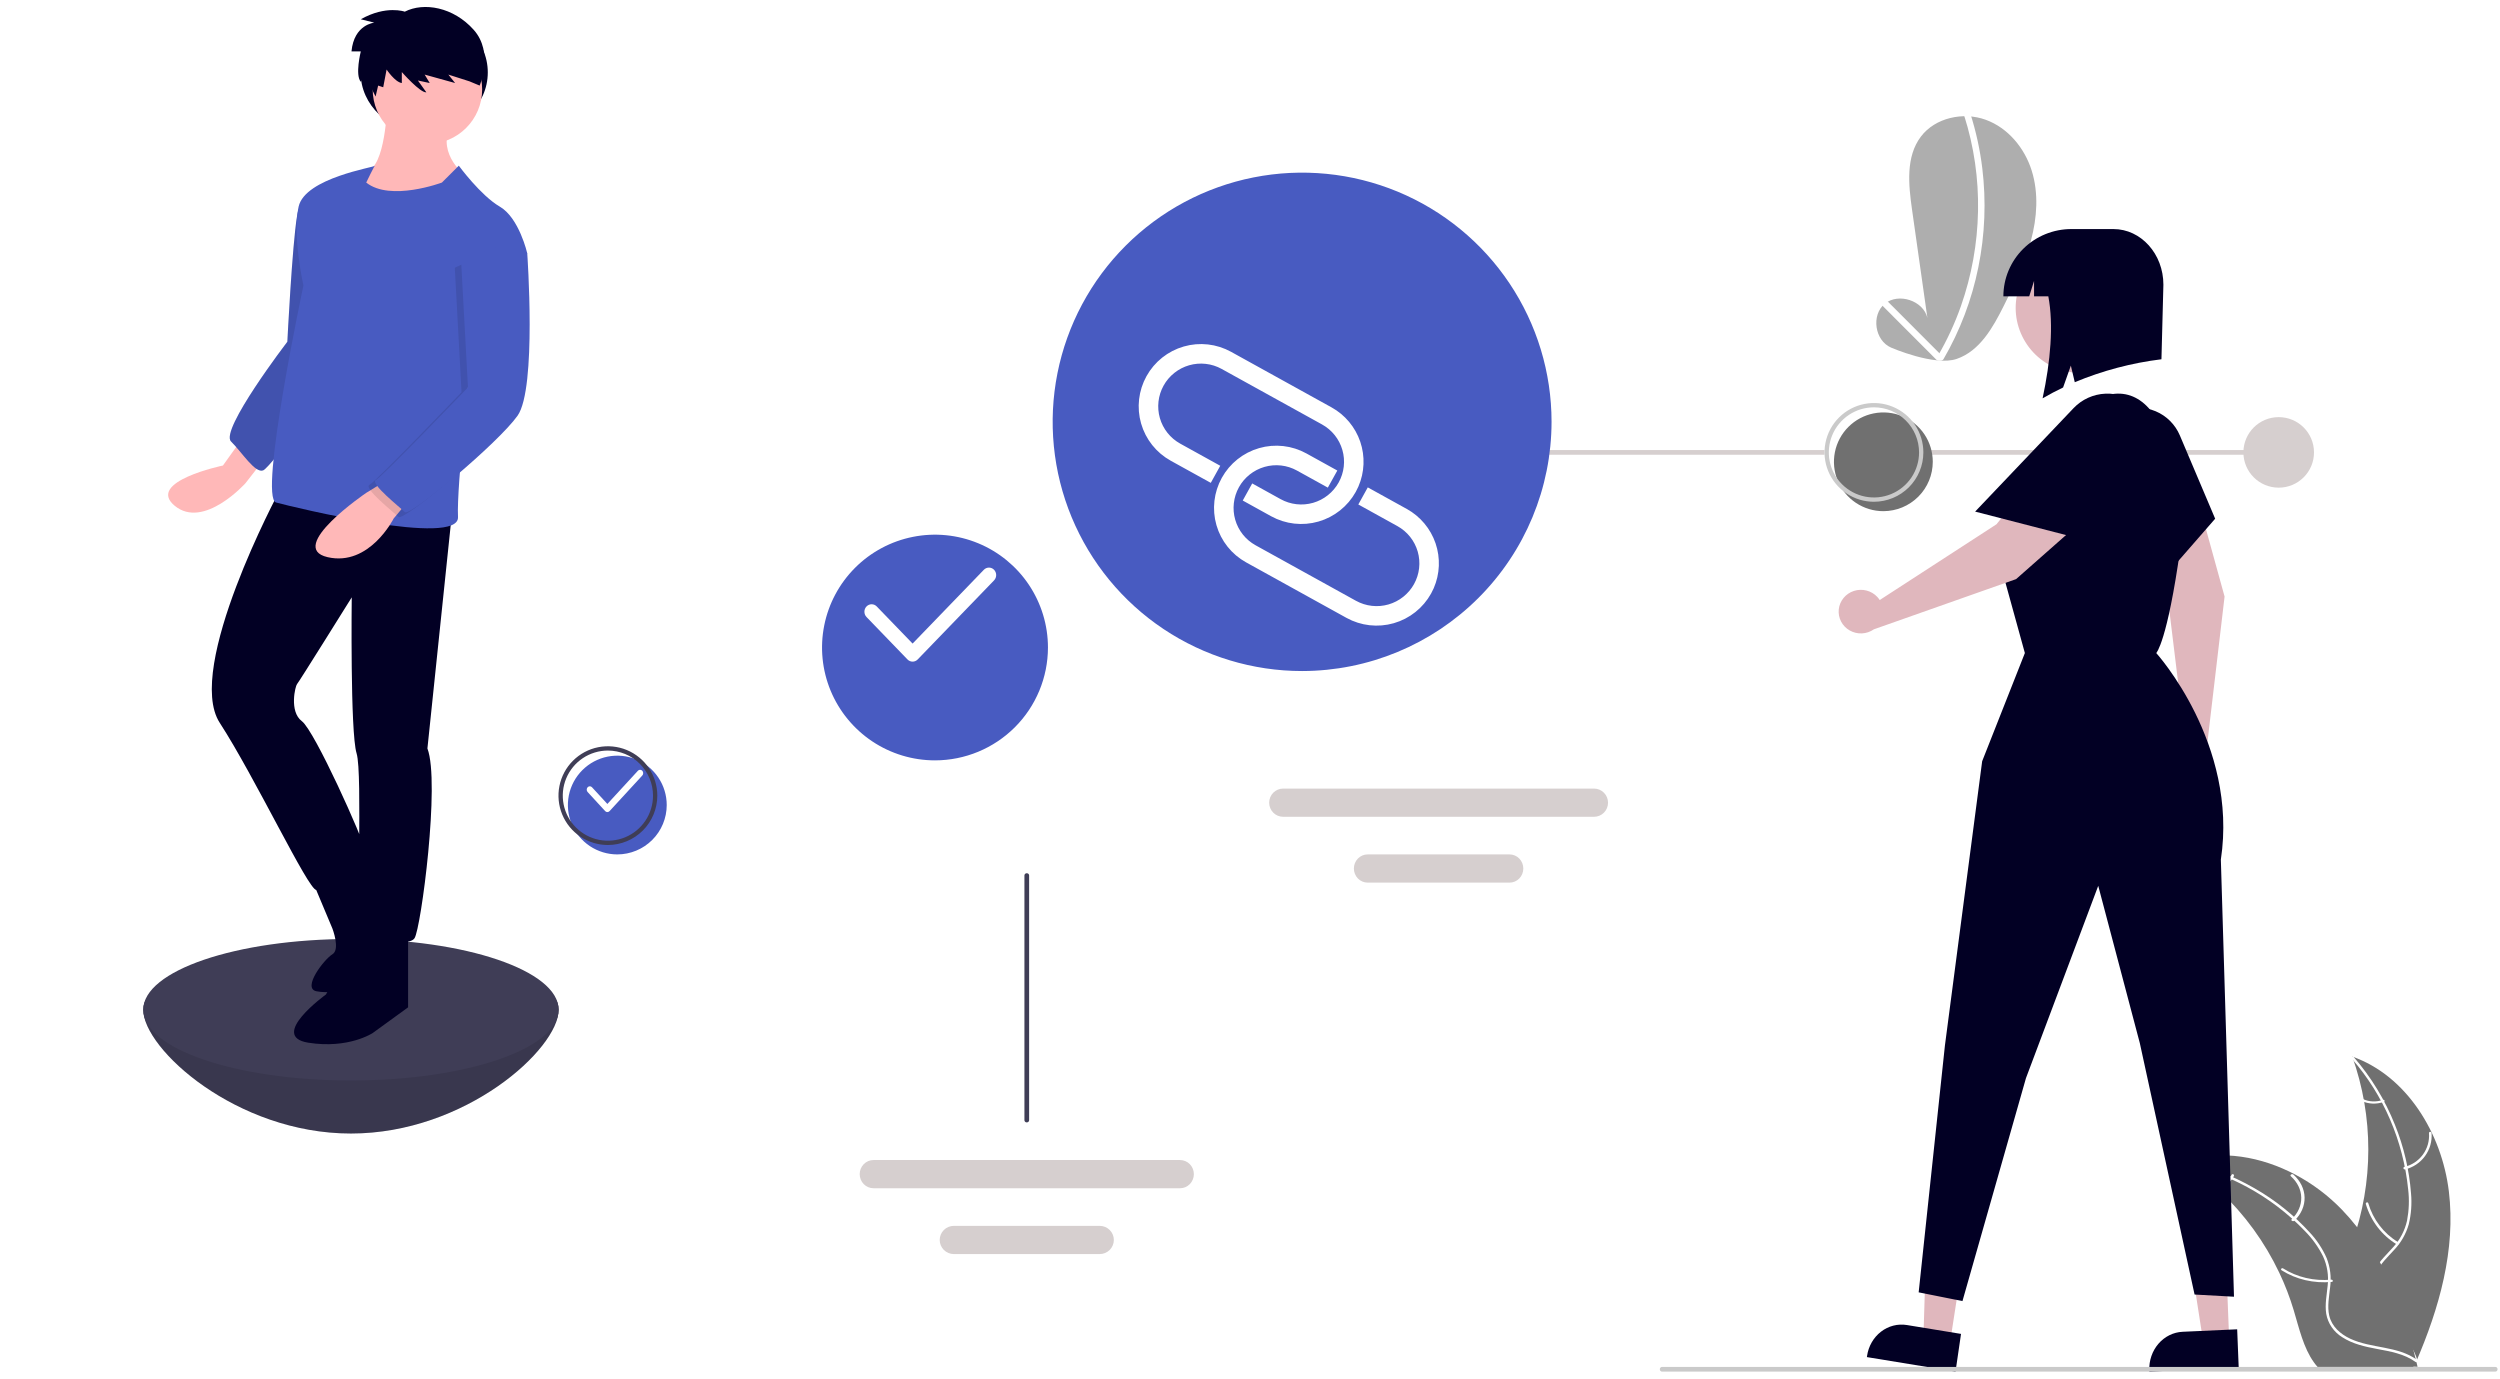 <svg width="243" height="134" viewBox="0 0 243 134" fill="none" xmlns="http://www.w3.org/2000/svg">
<g clip-path="url(#clip0_1832_5739)">
<path d="M54.3 98.147C54.3 101.944 45.261 110.179 34.111 110.179C22.962 110.179 13.923 101.944 13.923 98.147C13.923 94.349 22.962 96.427 34.111 96.427C45.261 96.427 54.3 94.349 54.3 98.147Z" fill="#3F3D56"/>
<path opacity="0.1" d="M54.3 98.147C54.3 101.944 45.261 110.179 34.111 110.179C22.962 110.179 13.923 101.944 13.923 98.147C13.923 94.349 22.962 96.427 34.111 96.427C45.261 96.427 54.3 94.349 54.3 98.147Z" fill="black"/>
<path d="M34.111 105.022C45.261 105.022 54.3 101.944 54.3 98.146C54.3 94.349 45.261 91.27 34.111 91.27C22.962 91.27 13.923 94.349 13.923 98.146C13.923 101.944 22.962 105.022 34.111 105.022Z" fill="#3F3D56"/>
<path d="M41.232 12.822C44.646 12.822 47.413 10.234 47.413 7.04C47.413 3.847 44.646 1.258 41.232 1.258C37.818 1.258 35.05 3.847 35.05 7.04C35.05 10.234 37.818 12.822 41.232 12.822Z" fill="#020024"/>
<path d="M23.235 43.061L21.67 45.249C21.67 45.249 14.158 46.812 16.975 49.156C19.792 51.5 23.861 46.968 23.861 46.968L26.052 44.155L23.235 43.061Z" fill="#FFB8B8"/>
<path d="M31.373 18.214C31.373 18.214 29.338 18.214 28.869 21.027C28.399 23.84 27.93 33.216 27.93 33.216C27.93 33.216 21.357 41.811 22.453 42.905C23.548 43.998 24.8 46.03 25.582 45.718C26.365 45.405 33.094 36.185 33.094 36.185L31.373 18.214Z" fill="#485BC1"/>
<path opacity="0.1" d="M31.373 18.214C31.373 18.214 29.338 18.214 28.869 21.027C28.399 23.84 27.93 33.216 27.93 33.216C27.93 33.216 21.357 41.811 22.453 42.905C23.548 43.998 24.8 46.03 25.582 45.718C26.365 45.405 33.094 36.185 33.094 36.185L31.373 18.214Z" fill="black"/>
<path d="M37.632 10.244C37.632 10.244 37.475 16.339 35.597 16.651C33.719 16.964 34.346 18.995 34.346 18.995C34.346 18.995 40.449 22.59 44.518 18.995L45.3 17.12C45.3 17.12 42.483 15.088 43.736 12.276L37.632 10.244Z" fill="#FFB8B8"/>
<path d="M27.147 47.749C27.147 47.749 17.913 64.939 21.356 70.252C24.799 75.565 29.964 86.504 30.746 86.504C31.529 86.504 35.911 84.316 35.598 82.91C35.285 81.504 30.59 71.033 29.338 70.096C28.086 69.158 28.712 66.658 28.868 66.501C29.025 66.345 34.189 58.063 34.189 58.063C34.189 58.063 34.033 71.19 34.659 73.221C35.285 75.253 34.502 89.786 35.285 90.411C36.067 91.036 39.667 92.13 40.293 91.192C40.919 90.255 42.797 76.034 41.545 72.752L43.892 50.249L27.147 47.749Z" fill="#020024"/>
<path d="M35.598 89.473L31.685 96.662C31.685 96.662 26.051 100.725 29.964 101.35C33.876 101.975 36.224 100.412 36.224 100.412L39.667 97.912V90.723L35.598 89.473Z" fill="#020024"/>
<path d="M30.277 85.41L32.311 90.255C32.311 90.255 33.094 92.286 32.311 92.755C31.529 93.224 29.338 96.037 30.746 96.349C31.029 96.405 31.317 96.433 31.606 96.435C32.779 96.454 33.944 96.237 35.03 95.795C36.117 95.354 37.102 94.698 37.928 93.866L39.197 92.599C39.197 92.599 34.851 82.606 34.911 82.68C34.972 82.754 30.277 85.41 30.277 85.41Z" fill="#020024"/>
<path d="M41.545 13.995C44.483 13.995 46.866 11.616 46.866 8.681C46.866 5.747 44.483 3.368 41.545 3.368C38.606 3.368 36.224 5.747 36.224 8.681C36.224 11.616 38.606 13.995 41.545 13.995Z" fill="#FFB8B8"/>
<path d="M44.596 16.104L42.953 17.745C42.953 17.745 37.945 19.62 35.598 17.745C35.598 17.745 36.458 15.948 36.458 16.104C36.458 16.261 29.651 17.276 29.025 20.089C28.399 22.902 29.494 27.747 29.494 27.747C29.494 27.747 25.112 48.374 26.834 48.843C28.555 49.312 44.675 53.219 44.518 50.249C44.361 47.28 45.77 35.091 45.77 35.091L51.248 24.621C51.248 24.621 50.465 21.183 48.587 20.089C46.709 18.995 44.596 16.104 44.596 16.104Z" fill="#485BC1"/>
<path d="M37.633 46.655L35.598 47.905C35.598 47.905 27.773 53.219 31.842 54.156C35.911 55.094 38.258 50.406 38.258 50.406L39.824 48.531L37.633 46.655Z" fill="#FFB8B8"/>
<path opacity="0.1" d="M49.214 23.683L50.623 25.09C50.623 25.09 51.562 38.216 49.684 40.873C47.806 43.529 39.198 50.718 38.729 50.249C38.259 49.78 35.286 47.436 35.912 47.124C36.538 46.811 44.861 38.127 44.861 38.127L44.206 26.027L49.214 23.683Z" fill="black"/>
<path d="M49.839 23.214L51.248 24.621C51.248 24.621 52.187 37.748 50.309 40.404C48.431 43.061 39.823 50.249 39.354 49.78C38.884 49.312 35.911 46.968 36.537 46.655C37.163 46.342 45.486 37.658 45.486 37.658L44.831 25.558L49.839 23.214Z" fill="#485BC1"/>
<path d="M39.345 1.134C39.345 1.134 37.536 0.478 35.07 1.873L36.385 2.202C36.385 2.202 34.412 2.366 34.165 4.993H35.07C35.07 4.993 34.494 7.291 35.07 7.948L35.44 7.25L36.508 9.385L36.755 8.318L37.248 8.482L37.577 6.758C37.577 6.758 38.399 7.989 39.057 8.071V7.004C39.057 7.004 40.866 9.056 41.441 8.974L40.619 7.825L41.77 8.071L41.277 7.25L44.237 8.071L43.579 7.25L45.634 7.907L46.621 8.318C46.621 8.318 48.019 5.116 46.045 2.899C44.072 0.683 41.195 0.19 39.345 1.134Z" fill="#020024"/>
</g>
<path d="M183.824 33.791C182.221 33.109 181.857 30.625 183.198 29.524C184.539 28.423 186.953 29.226 187.343 30.902L185.848 20.363C185.505 17.94 185.23 15.232 186.715 13.272C188.106 11.437 190.824 10.849 193.005 11.639C195.187 12.429 196.799 14.4 197.483 16.589C198.167 18.779 198.006 21.158 197.409 23.372C196.811 25.586 195.797 27.665 194.77 29.721C193.719 31.827 192.443 34.11 190.195 34.885C188.048 35.626 183.824 33.791 183.824 33.791Z" fill="#AEAEAE"/>
<path d="M190.915 11.227C191.873 14.234 192.328 17.379 192.264 20.536C192.204 23.678 191.643 26.79 190.602 29.754C190.01 31.435 189.26 33.056 188.361 34.593C188.323 34.666 188.313 34.75 188.335 34.83C188.357 34.909 188.409 34.976 188.48 35.018C188.55 35.059 188.634 35.072 188.714 35.052C188.793 35.033 188.862 34.983 188.906 34.913C190.518 32.14 191.664 29.118 192.297 25.968C192.94 22.804 193.068 19.556 192.678 16.351C192.459 14.554 192.072 12.783 191.523 11.059C191.399 10.672 190.79 10.838 190.915 11.227Z" fill="white"/>
<path d="M182.928 29.668L188.215 34.964C188.512 35.261 188.983 34.81 188.687 34.513L183.4 29.217C183.103 28.92 182.632 29.371 182.928 29.668Z" fill="white"/>
<path d="M238.029 115.801C237.341 110.132 233.914 104.546 228.64 102.701C230.72 108.536 230.72 114.937 228.639 120.772C227.829 123.02 226.699 125.433 227.461 127.698C227.936 129.107 229.096 130.185 230.393 130.86C231.69 131.534 233.129 131.855 234.551 132.17L234.83 132.407C237.087 127.184 238.717 121.47 238.029 115.801Z" fill="#707070"/>
<path d="M228.615 102.928C231.687 106.461 233.597 110.897 234.073 115.606C234.193 116.618 234.156 117.644 233.965 118.644C233.748 119.612 233.283 120.503 232.617 121.225C232.009 121.91 231.31 122.539 230.875 123.363C230.658 123.789 230.532 124.257 230.504 124.736C230.476 125.216 230.547 125.695 230.712 126.145C231.096 127.275 231.853 128.196 232.624 129.07C233.48 130.041 234.383 131.036 234.747 132.323C234.791 132.479 235.024 132.399 234.98 132.244C234.347 130.004 232.229 128.732 231.219 126.715C230.747 125.774 230.549 124.682 230.991 123.688C231.378 122.82 232.098 122.171 232.719 121.482C233.379 120.788 233.863 119.939 234.13 119.009C234.37 118.022 234.445 117 234.351 115.987C234.175 113.703 233.65 111.462 232.795 109.346C231.833 106.925 230.474 104.69 228.777 102.739C228.672 102.619 228.51 102.808 228.615 102.928Z" fill="white"/>
<path d="M233.778 113.665C234.556 113.476 235.242 113.017 235.713 112.369C236.184 111.721 236.409 110.927 236.348 110.128C236.336 109.967 236.084 109.979 236.097 110.141C236.155 110.884 235.945 111.624 235.505 112.227C235.065 112.829 234.425 113.254 233.699 113.426C233.541 113.464 233.621 113.703 233.778 113.665Z" fill="white"/>
<path d="M233.093 120.736C231.692 119.889 230.659 118.539 230.198 116.954C230.152 116.797 229.914 116.876 229.959 117.033C230.442 118.682 231.521 120.085 232.98 120.963C233.119 121.047 233.231 120.82 233.093 120.736Z" fill="white"/>
<path d="M231.609 106.906C231.305 107.019 230.97 107.071 230.634 107.058C230.298 107.045 229.971 106.966 229.683 106.829C229.536 106.759 229.416 106.947 229.563 107.017C229.882 107.167 230.242 107.253 230.614 107.268C230.985 107.284 231.355 107.228 231.693 107.105C231.726 107.096 231.753 107.077 231.769 107.052C231.785 107.028 231.788 106.999 231.778 106.973C231.767 106.946 231.742 106.925 231.711 106.912C231.679 106.9 231.642 106.897 231.609 106.906Z" fill="white"/>
<path d="M212.112 112.902C212.197 112.958 212.282 113.013 212.366 113.071C213.501 113.821 214.574 114.664 215.573 115.589C215.651 115.659 215.73 115.732 215.806 115.804C218.19 118.059 220.137 120.74 221.547 123.71C222.108 124.892 222.578 126.116 222.954 127.37C223.473 129.102 223.898 131.021 224.926 132.438C225.031 132.587 225.146 132.729 225.269 132.864H234.552C234.573 132.854 234.594 132.845 234.615 132.834L234.986 132.851C234.971 132.785 234.954 132.717 234.939 132.651C234.931 132.613 234.92 132.574 234.912 132.536C234.905 132.511 234.899 132.485 234.895 132.462C234.893 132.453 234.89 132.445 234.888 132.438C234.884 132.415 234.878 132.393 234.873 132.372C234.78 131.991 234.684 131.609 234.585 131.228C234.585 131.226 234.585 131.226 234.583 131.224C233.823 128.32 232.815 125.455 231.406 122.834C231.364 122.756 231.322 122.675 231.275 122.596C230.634 121.418 229.898 120.295 229.075 119.238C228.622 118.661 228.141 118.107 227.632 117.579C226.316 116.216 224.795 115.07 223.125 114.183C219.796 112.415 215.941 111.737 212.383 112.817C212.292 112.845 212.203 112.873 212.112 112.902Z" fill="#707070"/>
<path d="M211.766 113.005C216.471 113.913 220.763 116.239 224.031 119.652C224.748 120.375 225.343 121.202 225.795 122.105C226.205 122.998 226.362 123.982 226.249 124.954C226.163 125.862 225.966 126.782 226.108 127.695C226.188 128.161 226.369 128.606 226.638 128.999C226.907 129.393 227.259 129.727 227.67 129.98C228.679 130.634 229.869 130.898 231.042 131.117C232.344 131.36 233.701 131.592 234.789 132.382C234.92 132.478 235.066 132.274 234.934 132.178C233.043 130.803 230.508 131.091 228.439 130.12C227.473 129.667 226.642 128.929 226.403 127.879C226.194 126.961 226.396 126.013 226.492 125.094C226.617 124.147 226.501 123.185 226.154 122.292C225.751 121.37 225.19 120.521 224.494 119.782C222.955 118.094 221.151 116.651 219.151 115.507C216.875 114.19 214.384 113.26 211.785 112.758C211.624 112.727 211.606 112.975 211.766 113.005Z" fill="white"/>
<path d="M223.023 118.648C223.676 118.013 224.024 117.214 224.006 116.394C223.988 115.574 223.604 114.786 222.923 114.17C222.785 114.046 222.536 114.211 222.675 114.336C223.31 114.908 223.667 115.642 223.682 116.406C223.697 117.17 223.369 117.913 222.757 118.501C222.624 118.629 222.891 118.775 223.023 118.648Z" fill="white"/>
<path d="M226.602 124.383C224.937 124.539 223.264 124.148 221.918 123.289C221.785 123.204 221.638 123.386 221.772 123.471C223.174 124.363 224.915 124.766 226.648 124.602C226.813 124.586 226.767 124.368 226.602 124.383Z" fill="white"/>
<path d="M216.916 114.182C216.77 114.474 216.556 114.723 216.294 114.908C216.032 115.092 215.73 115.206 215.415 115.239C215.254 115.256 215.3 115.513 215.46 115.497C215.808 115.458 216.141 115.332 216.431 115.129C216.721 114.926 216.959 114.652 217.124 114.331C217.141 114.302 217.148 114.268 217.142 114.234C217.136 114.2 217.118 114.17 217.092 114.149C217.064 114.13 217.03 114.122 216.998 114.128C216.965 114.135 216.936 114.154 216.916 114.182Z" fill="white"/>
<path d="M221.49 47.401C223.385 47.401 224.921 45.866 224.921 43.973C224.921 42.08 223.385 40.545 221.49 40.545C219.595 40.545 218.059 42.08 218.059 43.973C218.059 45.866 219.595 47.401 221.49 47.401Z" fill="#D6CFCF"/>
<path d="M222.634 43.745H186.494V44.202H222.634V43.745Z" fill="#D6CFCF"/>
<path d="M177.344 43.745H143.949V44.202H177.344V43.745Z" fill="#D6CFCF"/>
<path d="M90.882 73.908C88.71 73.908 86.588 73.265 84.782 72.06C82.977 70.854 81.569 69.141 80.738 67.137C79.907 65.133 79.69 62.927 80.114 60.8C80.537 58.672 81.583 56.718 83.118 55.184C84.654 53.65 86.61 52.605 88.74 52.182C90.87 51.758 93.077 51.976 95.084 52.806C97.09 53.636 98.805 55.042 100.011 56.846C101.217 58.65 101.861 60.77 101.861 62.94C101.858 65.848 100.7 68.636 98.642 70.692C96.584 72.748 93.793 73.905 90.882 73.908Z" fill="#485BC1"/>
<path d="M88.704 64.311C88.517 64.311 88.339 64.234 88.207 64.098L84.227 59.976C84.161 59.909 84.109 59.829 84.074 59.74C84.038 59.652 84.02 59.557 84.02 59.462C84.02 59.366 84.038 59.271 84.073 59.183C84.109 59.095 84.16 59.014 84.226 58.947C84.291 58.879 84.368 58.825 84.454 58.789C84.539 58.752 84.631 58.733 84.723 58.734C84.816 58.734 84.907 58.753 84.992 58.789C85.078 58.826 85.155 58.88 85.22 58.948L88.704 62.555L95.631 55.382C95.763 55.246 95.941 55.17 96.127 55.17C96.314 55.17 96.492 55.247 96.623 55.383C96.755 55.519 96.829 55.704 96.829 55.897C96.829 56.089 96.756 56.274 96.624 56.411L89.2 64.098C89.069 64.234 88.89 64.311 88.704 64.311Z" fill="white"/>
<path d="M60.003 83.049C59.053 83.049 58.124 82.767 57.334 82.24C56.544 81.713 55.928 80.963 55.565 80.086C55.201 79.209 55.106 78.245 55.291 77.314C55.477 76.383 55.934 75.528 56.606 74.857C57.278 74.186 58.134 73.728 59.066 73.543C59.997 73.358 60.963 73.453 61.841 73.816C62.718 74.18 63.469 74.795 63.996 75.584C64.524 76.373 64.806 77.301 64.806 78.25C64.805 79.522 64.298 80.742 63.398 81.641C62.497 82.541 61.276 83.047 60.003 83.049Z" fill="#485BC1"/>
<path d="M59.088 82.135C58.138 82.135 57.209 81.853 56.419 81.326C55.629 80.799 55.013 80.049 54.65 79.172C54.286 78.295 54.191 77.331 54.377 76.4C54.562 75.469 55.019 74.614 55.691 73.943C56.363 73.272 57.219 72.814 58.151 72.629C59.082 72.444 60.048 72.539 60.926 72.902C61.804 73.266 62.554 73.881 63.082 74.67C63.609 75.459 63.891 76.387 63.891 77.336C63.89 78.608 63.383 79.828 62.483 80.728C61.582 81.627 60.361 82.133 59.088 82.135ZM59.088 72.954C58.22 72.954 57.372 73.211 56.651 73.693C55.93 74.174 55.368 74.859 55.036 75.659C54.704 76.46 54.617 77.341 54.786 78.191C54.955 79.04 55.373 79.821 55.986 80.434C56.6 81.047 57.381 81.464 58.232 81.633C59.083 81.802 59.965 81.715 60.766 81.384C61.567 81.052 62.252 80.491 62.734 79.77C63.216 79.049 63.473 78.202 63.473 77.336C63.472 76.174 63.01 75.061 62.187 74.239C61.365 73.418 60.25 72.956 59.088 72.954Z" fill="#3F3D56"/>
<path d="M59.036 78.935C58.956 78.935 58.88 78.901 58.823 78.84L57.118 76.985C57.09 76.955 57.067 76.919 57.052 76.879C57.037 76.84 57.029 76.797 57.029 76.754C57.029 76.711 57.037 76.668 57.052 76.629C57.067 76.589 57.089 76.553 57.117 76.522C57.145 76.492 57.178 76.468 57.215 76.451C57.252 76.435 57.291 76.426 57.33 76.426C57.37 76.426 57.409 76.435 57.446 76.451C57.482 76.468 57.515 76.492 57.543 76.523L59.036 78.145L62.005 74.918C62.032 74.888 62.066 74.864 62.102 74.847C62.139 74.831 62.178 74.822 62.217 74.822C62.257 74.822 62.296 74.831 62.333 74.847C62.369 74.864 62.403 74.888 62.431 74.918C62.459 74.948 62.481 74.985 62.496 75.024C62.511 75.064 62.519 75.107 62.519 75.15C62.519 75.193 62.511 75.235 62.496 75.275C62.48 75.315 62.458 75.351 62.43 75.381L59.249 78.84C59.193 78.901 59.116 78.935 59.036 78.935Z" fill="white"/>
<path d="M183.063 49.686C182.113 49.686 181.184 49.404 180.394 48.877C179.604 48.35 178.988 47.6 178.625 46.724C178.261 45.847 178.166 44.882 178.352 43.951C178.537 43.02 178.994 42.165 179.666 41.494C180.338 40.823 181.194 40.366 182.126 40.181C183.057 39.995 184.023 40.09 184.901 40.454C185.779 40.817 186.529 41.432 187.057 42.221C187.584 43.01 187.866 43.938 187.866 44.887C187.865 46.159 187.358 47.379 186.458 48.279C185.557 49.178 184.336 49.684 183.063 49.686Z" fill="#707070"/>
<path d="M182.148 48.772C181.198 48.772 180.269 48.49 179.479 47.963C178.689 47.436 178.073 46.686 177.71 45.809C177.346 44.933 177.251 43.968 177.437 43.037C177.622 42.106 178.079 41.251 178.751 40.58C179.423 39.909 180.279 39.452 181.211 39.267C182.142 39.081 183.108 39.176 183.986 39.54C184.864 39.903 185.614 40.518 186.142 41.307C186.669 42.096 186.951 43.024 186.951 43.973C186.95 45.245 186.443 46.465 185.543 47.365C184.642 48.264 183.421 48.77 182.148 48.772ZM182.148 39.592C181.28 39.592 180.432 39.849 179.711 40.33C178.99 40.812 178.428 41.496 178.096 42.296C177.764 43.097 177.677 43.978 177.846 44.828C178.015 45.678 178.433 46.459 179.047 47.071C179.66 47.684 180.441 48.101 181.292 48.27C182.143 48.439 183.025 48.353 183.826 48.021C184.627 47.689 185.312 47.128 185.794 46.407C186.276 45.687 186.533 44.84 186.533 43.973C186.532 42.812 186.07 41.698 185.247 40.876C184.425 40.055 183.311 39.593 182.148 39.592Z" fill="#CACACA"/>
<path d="M126.565 65.225C121.769 65.225 117.082 63.804 113.094 61.142C109.107 58.481 106 54.698 104.164 50.272C102.329 45.846 101.849 40.976 102.785 36.277C103.72 31.578 106.029 27.262 109.42 23.875C112.811 20.487 117.131 18.18 121.835 17.246C126.538 16.311 131.413 16.791 135.843 18.624C140.274 20.457 144.06 23.562 146.725 27.545C149.389 31.529 150.811 36.212 150.811 41.002C150.804 47.424 148.247 53.581 143.701 58.122C139.156 62.663 132.993 65.218 126.565 65.225Z" fill="#485BC1"/>
<path d="M189.53 130.579L186.951 130.181L187.262 120.068L191.068 120.655L189.53 130.579Z" fill="#E0B7BD"/>
<path d="M190.076 133.321L181.462 131.91L181.478 131.795C181.616 130.853 182.101 130.008 182.827 129.445C183.553 128.882 184.46 128.648 185.35 128.793L190.611 129.655L190.076 133.321Z" fill="#020024"/>
<path d="M216.687 130.464L214.177 130.579L212.57 120.237L216.275 120.068L216.687 130.464Z" fill="#E0B7BD"/>
<path d="M217.602 132.927L208.918 133.321L208.913 133.204C208.875 132.249 209.194 131.317 209.801 130.612C210.408 129.908 211.253 129.49 212.149 129.449L217.453 129.208L217.602 132.927Z" fill="#020024"/>
<path d="M211.855 70.647C211.978 70.612 212.104 70.588 212.231 70.576L210.608 57.268L205.1 45.585C204.753 44.85 204.698 44.011 204.945 43.236C205.192 42.462 205.723 41.81 206.43 41.413C207.138 41.015 207.97 40.901 208.758 41.094C209.547 41.287 210.233 41.772 210.678 42.451C212.122 44.652 213.214 47.066 213.915 49.605L216.229 57.985L214.537 72.356C214.602 72.761 214.549 73.177 214.384 73.552C214.218 73.927 213.948 74.247 213.606 74.472C213.264 74.698 212.864 74.819 212.454 74.822C212.045 74.825 211.643 74.71 211.297 74.489C210.952 74.269 210.677 73.953 210.507 73.58C210.336 73.207 210.276 72.793 210.335 72.387C210.394 71.981 210.569 71.601 210.839 71.292C211.109 70.983 211.462 70.759 211.855 70.647Z" fill="#E0B7BD"/>
<path d="M203.691 45.572C203.294 44.49 203.335 43.296 203.804 42.244C204.274 41.192 205.135 40.366 206.204 39.942C207.272 39.517 208.464 39.529 209.525 39.973C210.585 40.417 211.43 41.26 211.88 42.32L215.314 50.419L208.382 58.369L203.691 45.572Z" fill="#020024"/>
<path d="M198.307 47.117L202.99 39.256C206.224 37.145 208.886 38.526 210.304 42.114C211.541 45.24 212.5 49.195 211.93 53.278C210.651 62.423 209.588 63.475 209.588 63.475C209.588 63.475 217.57 72.292 215.867 83.552L217.144 126.041L213.313 125.829L207.992 101.397L203.948 86.101L196.923 104.796L190.751 126.466L186.494 125.616L189.048 101.61L192.666 73.992L196.817 63.475L194.795 56.146C194.795 56.146 192.454 51.047 198.307 47.117Z" fill="#020024"/>
<path d="M182.473 58.02C182.56 58.114 182.639 58.216 182.707 58.324L194.06 50.958L202.171 40.852C202.681 40.216 203.419 39.793 204.234 39.669C205.05 39.545 205.883 39.729 206.566 40.183C207.249 40.638 207.73 41.329 207.914 42.117C208.097 42.906 207.968 43.733 207.553 44.433C206.209 46.699 204.513 48.746 202.525 50.5L195.964 56.29L182.138 61.171C181.8 61.409 181.398 61.546 180.982 61.566C180.566 61.586 180.153 61.487 179.793 61.282C179.433 61.077 179.14 60.774 178.952 60.41C178.763 60.047 178.685 59.637 178.728 59.231C178.771 58.825 178.933 58.44 179.195 58.121C179.456 57.803 179.805 57.566 180.201 57.438C180.597 57.31 181.022 57.297 181.425 57.4C181.828 57.504 182.192 57.719 182.473 58.02Z" fill="#E0B7BD"/>
<path d="M201.554 39.668C202.362 38.818 203.475 38.314 204.654 38.264C205.832 38.215 206.984 38.623 207.863 39.403C208.741 40.182 209.278 41.27 209.357 42.435C209.436 43.6 209.053 44.75 208.287 45.639L202.445 52.428L191.983 49.727L201.554 39.668Z" fill="#020024"/>
<path d="M205.296 35.475C208.365 33.799 209.493 29.954 207.815 26.888C206.137 23.822 202.289 22.695 199.22 24.371C196.151 26.047 195.023 29.892 196.701 32.958C198.378 36.024 202.226 37.151 205.296 35.475Z" fill="#E0B7BD"/>
<path d="M201.333 22.265H205.425C208.108 22.265 210.282 24.686 210.282 27.674L210.093 34.92C207.194 35.278 204.359 36.028 201.668 37.151L201.286 35.537L200.533 37.663C199.863 37.984 199.198 38.336 198.54 38.717C199.308 35.142 199.625 31.575 199.097 28.803H197.711V27.302L197.241 28.803H194.728C194.728 27.945 194.899 27.094 195.231 26.301C195.563 25.508 196.049 24.787 196.663 24.18C197.276 23.573 198.004 23.091 198.806 22.762C199.607 22.434 200.466 22.265 201.333 22.265Z" fill="#020024"/>
<path d="M242.55 133.321H161.545C161.489 133.321 161.435 133.297 161.395 133.254C161.355 133.211 161.333 133.153 161.333 133.093C161.333 133.032 161.355 132.974 161.395 132.931C161.435 132.888 161.489 132.864 161.545 132.864H242.55C242.607 132.864 242.661 132.888 242.701 132.931C242.74 132.974 242.763 133.032 242.763 133.093C242.763 133.153 242.74 133.211 242.701 133.254C242.661 133.297 242.607 133.321 242.55 133.321Z" fill="#CACACA"/>
<path d="M99.803 109.099C99.742 109.099 99.684 109.077 99.641 109.037C99.598 108.997 99.574 108.943 99.574 108.887V85.089C99.574 85.033 99.598 84.979 99.641 84.939C99.684 84.899 99.742 84.877 99.803 84.877C99.863 84.877 99.921 84.899 99.964 84.939C100.007 84.979 100.031 85.033 100.031 85.089V108.887C100.031 108.943 100.007 108.997 99.964 109.037C99.921 109.077 99.863 109.099 99.803 109.099Z" fill="#3F3D56"/>
<path d="M84.903 112.755C84.547 112.755 84.206 112.9 83.955 113.157C83.704 113.414 83.562 113.763 83.562 114.126C83.562 114.49 83.704 114.839 83.955 115.096C84.206 115.353 84.547 115.497 84.903 115.497H114.705C115.06 115.497 115.4 115.352 115.651 115.095C115.902 114.838 116.043 114.489 116.043 114.126C116.043 113.763 115.902 113.415 115.651 113.158C115.4 112.901 115.06 112.756 114.705 112.755H84.903Z" fill="#D6CFCF"/>
<path d="M92.717 119.154C92.537 119.153 92.358 119.188 92.191 119.257C92.024 119.325 91.872 119.426 91.744 119.553C91.616 119.68 91.515 119.831 91.445 119.997C91.376 120.163 91.34 120.342 91.339 120.522C91.339 120.702 91.374 120.88 91.443 121.047C91.512 121.213 91.613 121.364 91.74 121.492C91.867 121.62 92.019 121.721 92.185 121.79C92.352 121.859 92.531 121.895 92.711 121.896H106.891C107.256 121.896 107.606 121.751 107.863 121.494C108.121 121.237 108.266 120.888 108.266 120.525C108.266 120.161 108.121 119.812 107.863 119.555C107.606 119.298 107.256 119.154 106.891 119.154H92.717Z" fill="#D6CFCF"/>
<path d="M124.722 76.65C124.361 76.65 124.016 76.795 123.761 77.052C123.506 77.309 123.363 77.658 123.363 78.021C123.363 78.385 123.506 78.734 123.761 78.991C124.016 79.248 124.361 79.392 124.722 79.392H154.944C155.304 79.392 155.649 79.247 155.903 78.99C156.158 78.733 156.301 78.385 156.301 78.021C156.301 77.658 156.158 77.31 155.903 77.053C155.649 76.796 155.304 76.651 154.944 76.65H124.722Z" fill="#D6CFCF"/>
<path d="M132.937 83.049C132.762 83.048 132.588 83.083 132.425 83.152C132.263 83.22 132.115 83.321 131.991 83.448C131.866 83.575 131.767 83.726 131.7 83.892C131.632 84.058 131.597 84.237 131.597 84.417C131.597 84.597 131.631 84.775 131.698 84.942C131.765 85.108 131.863 85.26 131.987 85.387C132.111 85.515 132.258 85.616 132.42 85.685C132.582 85.754 132.756 85.79 132.932 85.791H146.729C147.083 85.791 147.423 85.646 147.674 85.389C147.925 85.132 148.066 84.783 148.066 84.42C148.066 84.056 147.925 83.707 147.674 83.45C147.423 83.193 147.083 83.049 146.729 83.049H132.937Z" fill="#D6CFCF"/>
<g filter="url(#filter0_d_1832_5739)">
<path d="M131.58 43.087C131.509 43.251 131.429 43.412 131.342 43.57C130.627 44.857 129.431 45.808 128.017 46.215C126.603 46.622 125.085 46.452 123.798 45.742L121.474 44.456L121.91 43.669L124.234 44.955C124.768 45.25 125.356 45.438 125.962 45.506C126.569 45.575 127.184 45.523 127.771 45.355C128.358 45.186 128.906 44.903 129.384 44.522C129.862 44.142 130.261 43.671 130.557 43.137C130.853 42.602 131.041 42.015 131.111 41.408C131.18 40.801 131.129 40.187 130.96 39.601C130.792 39.014 130.509 38.466 130.129 37.989C129.749 37.512 129.278 37.114 128.744 36.819L118.983 31.421C118.449 31.126 117.862 30.939 117.255 30.871C116.649 30.802 116.034 30.854 115.447 31.023C114.86 31.192 114.312 31.475 113.835 31.855C113.357 32.236 112.958 32.706 112.662 33.241C112.366 33.775 112.178 34.362 112.109 34.968C112.04 35.575 112.091 36.189 112.259 36.775C112.427 37.362 112.709 37.909 113.089 38.387C113.469 38.864 113.94 39.261 114.473 39.557L117.929 41.468L117.493 42.255L114.037 40.344C112.751 39.632 111.8 38.438 111.395 37.024C110.99 35.611 111.163 34.093 111.877 32.806C112.591 31.519 113.786 30.567 115.2 30.16C116.615 29.752 118.132 29.923 119.419 30.634L129.18 36.032C130.386 36.699 131.299 37.791 131.743 39.095C132.186 40.399 132.128 41.822 131.58 43.087Z" fill="white" stroke="white"/>
<path d="M138.901 52.972C138.831 53.133 138.752 53.292 138.665 53.449C137.95 54.736 136.755 55.687 135.341 56.094C133.926 56.501 132.409 56.331 131.122 55.621L121.361 50.223C120.074 49.511 119.123 48.317 118.718 46.903C118.312 45.489 118.486 43.972 119.199 42.684C119.913 41.397 121.109 40.445 122.523 40.038C123.938 39.63 125.456 39.802 126.743 40.513L129.307 41.931L128.871 42.718L126.306 41.3C125.772 41.005 125.185 40.818 124.579 40.749C123.972 40.681 123.358 40.733 122.771 40.902C122.184 41.071 121.636 41.354 121.158 41.734C120.68 42.115 120.282 42.585 119.986 43.12C119.69 43.654 119.502 44.241 119.433 44.847C119.363 45.454 119.414 46.068 119.583 46.654C119.751 47.241 120.033 47.788 120.413 48.266C120.793 48.743 121.263 49.14 121.797 49.436L131.558 54.834C132.092 55.129 132.679 55.317 133.286 55.385C133.893 55.454 134.507 55.403 135.095 55.234C135.682 55.065 136.23 54.782 136.708 54.401C137.186 54.021 137.585 53.55 137.881 53.016C138.177 52.481 138.365 51.894 138.434 51.287C138.503 50.68 138.452 50.066 138.284 49.48C138.115 48.893 137.833 48.345 137.453 47.868C137.072 47.391 136.602 46.993 136.067 46.698L132.708 44.84L133.144 44.053L136.504 45.911C137.709 46.58 138.622 47.673 139.065 48.977C139.508 50.282 139.45 51.706 138.901 52.972Z" fill="white" stroke="white"/>
</g>
<defs>
<filter id="filter0_d_1832_5739" x="106.681" y="29.443" width="37.178" height="35.368" filterUnits="userSpaceOnUse" color-interpolation-filters="sRGB">
<feFlood flood-opacity="0" result="BackgroundImageFix"/>
<feColorMatrix in="SourceAlpha" type="matrix" values="0 0 0 0 0 0 0 0 0 0 0 0 0 0 0 0 0 0 127 0" result="hardAlpha"/>
<feOffset dy="4"/>
<feGaussianBlur stdDeviation="2"/>
<feComposite in2="hardAlpha" operator="out"/>
<feColorMatrix type="matrix" values="0 0 0 0 0 0 0 0 0 0 0 0 0 0 0 0 0 0 0.25 0"/>
<feBlend mode="normal" in2="BackgroundImageFix" result="effect1_dropShadow_1832_5739"/>
<feBlend mode="normal" in="SourceGraphic" in2="effect1_dropShadow_1832_5739" result="shape"/>
</filter>
<clipPath id="clip0_1832_5739">
<rect width="54.096" height="109.5" fill="white" transform="translate(0.204 0.679)"/>
</clipPath>
</defs>
</svg>
